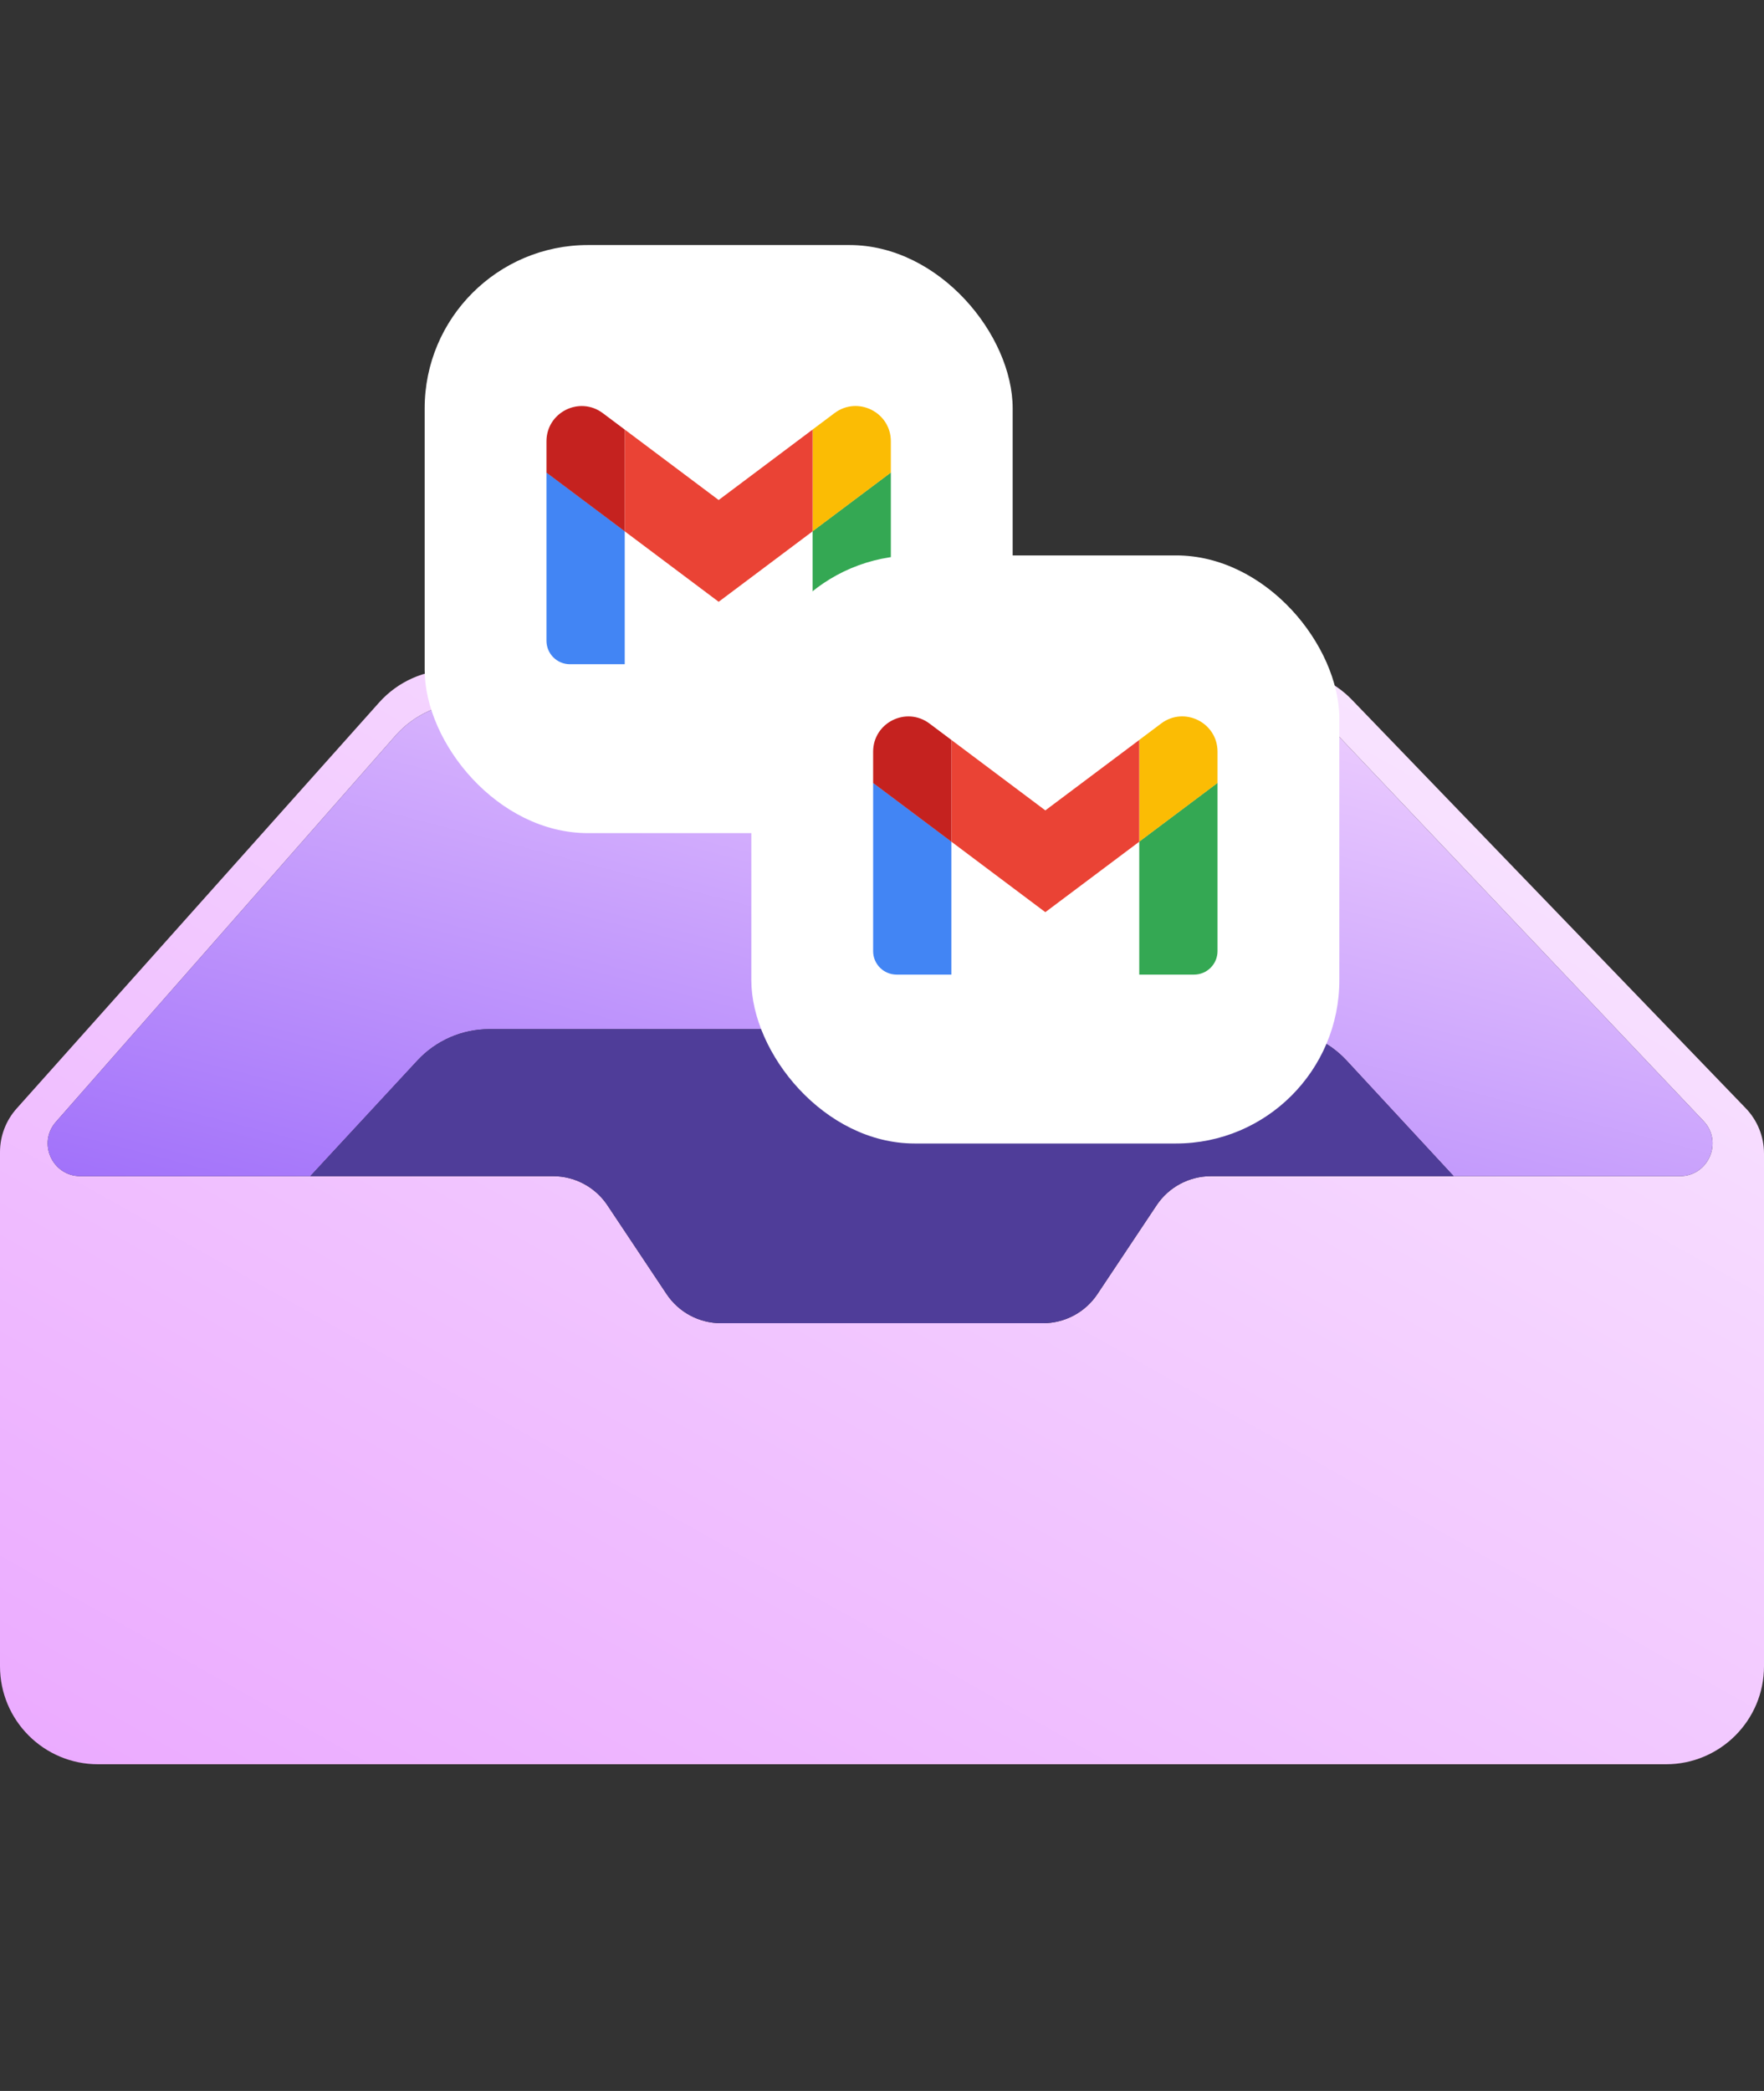 <svg width="108" height="128" viewBox="0 0 108 128" fill="none" xmlns="http://www.w3.org/2000/svg">
    <rect x="0" y="0" width="108" height="128" fill="#333333" stroke="none"/>
    <path
        d="M78.45 41C80.079 41 81.639 41.662 82.769 42.835L106.879 67.838C107.598 68.583 108 69.579 108 70.614V102C108 105.314 105.314 108 102 108H6C2.686 108 0 105.314 0 102V70.525C0 69.543 0.362 68.594 1.017 67.861L23.211 43.004C24.349 41.729 25.977 41 27.686 41H78.45ZM28.714 43C26.989 43 25.347 43.743 24.208 45.038L3.42 68.68C2.284 69.972 3.201 72 4.922 72H33.859C35.197 72 36.446 72.668 37.188 73.781L40.812 79.219C41.554 80.332 42.803 81 44.141 81H63.859C65.197 81 66.446 80.332 67.188 79.219L70.812 73.781C71.554 72.668 72.803 72 74.141 72H102.848C104.604 72 105.507 69.898 104.299 68.624L81.774 44.871C80.641 43.676 79.067 43 77.421 43H28.714Z"
        fill="url(#paint0_linear_52433_83476)"
    />
    <path
        d="M77.421 43C79.067 43 80.641 43.676 81.774 44.871L104.299 68.624C105.507 69.898 104.603 72 102.848 72H89L82.448 64.924C81.313 63.697 79.716 63 78.045 63H29.955C28.284 63 26.688 63.697 25.553 64.924L19 72H4.922C3.201 72 2.284 69.972 3.42 68.68L24.208 45.038C25.347 43.743 26.989 43 28.714 43H77.421Z"
        fill="url(#paint1_linear_52433_83476)"
    />
    <path
        d="M25.552 64.924L19 72H33.859C35.197 72 36.446 72.668 37.188 73.781L40.812 79.219C41.554 80.332 42.803 81 44.141 81H63.859C65.197 81 66.446 80.332 67.188 79.219L70.812 73.781C71.554 72.668 72.803 72 74.141 72H89L82.448 64.924C81.312 63.697 79.717 63 78.045 63H29.955C28.284 63 26.688 63.697 25.552 64.924Z"
        fill="#4F3D99"
    />
    <g clip-path="url(#clip0_52433_83476)">
        <path
            d="M26 25C26 19.477 30.477 15 36 15H52C57.523 15 62 19.477 62 25V41C62 46.523 57.523 51 52 51H36C30.477 51 26 46.523 26 41V25Z"
            fill="white"
        />
        <g clip-path="url(#clip1_52433_83476)">
            <path
                d="M34.895 40.661H38.249V32.516L33.457 28.922V39.224C33.457 40.019 34.102 40.661 34.895 40.661Z"
                fill="#4285F4"
            />
            <path
                d="M49.75 40.661H53.104C53.9 40.661 54.542 40.017 54.542 39.224V28.922L49.75 32.516"
                fill="#34A853"
            />
            <path
                d="M49.75 26.295V32.524L54.542 28.93V27.014C54.542 25.236 52.512 24.223 51.092 25.289"
                fill="#FBBC04"
            />
            <path d="M38.25 32.526V26.297L44 30.609L49.75 26.297V32.526L44 36.839" fill="#EA4335" />
            <path
                d="M33.457 27.016V28.933L38.249 32.526V26.297L36.907 25.291C35.484 24.225 33.457 25.238 33.457 27.016Z"
                fill="#C5221F"
            />
        </g>
    </g>
    <g clip-path="url(#clip2_52433_83476)">
        <path
            d="M46 44C46 38.477 50.477 34 56 34H72C77.523 34 82 38.477 82 44V60C82 65.523 77.523 70 72 70H56C50.477 70 46 65.523 46 60V44Z"
            fill="white"
        />
        <g clip-path="url(#clip3_52433_83476)">
            <path
                d="M54.895 59.661H58.249V51.516L53.457 47.922V58.224C53.457 59.019 54.102 59.661 54.895 59.661Z"
                fill="#4285F4"
            />
            <path
                d="M69.75 59.661H73.104C73.9 59.661 74.542 59.017 74.542 58.224V47.922L69.75 51.516"
                fill="#34A853"
            />
            <path
                d="M69.75 45.295V51.524L74.542 47.931V46.014C74.542 44.236 72.512 43.223 71.092 44.289"
                fill="#FBBC04"
            />
            <path d="M58.25 51.526V45.297L64 49.609L69.75 45.297V51.526L64 55.839" fill="#EA4335" />
            <path
                d="M53.457 46.016V47.932L58.249 51.526V45.297L56.907 44.291C55.484 43.225 53.457 44.238 53.457 46.016Z"
                fill="#C5221F"
            />
        </g>
    </g>
    <defs>
        <linearGradient
            id="paint0_linear_52433_83476"
            x1="108"
            y1="41"
            x2="53.394"
            y2="138.044"
            gradientUnits="userSpaceOnUse"
        >
            <stop stop-color="#FAEBFF" />
            <stop offset="1" stop-color="#EBAAFF" />
        </linearGradient>
        <linearGradient
            id="paint1_linear_52433_83476"
            x1="104.851"
            y1="43"
            x2="91.471"
            y2="94.851"
            gradientUnits="userSpaceOnUse"
        >
            <stop stop-color="#F6D8FF" />
            <stop offset="1" stop-color="#A171FA" />
        </linearGradient>
        <clipPath id="clip0_52433_83476">
            <rect x="26" y="15" width="36" height="36" rx="10" fill="white" />
        </clipPath>
        <clipPath id="clip1_52433_83476">
            <rect width="21.083" height="15.812" fill="white" transform="translate(33.457 24.859)" />
        </clipPath>
        <clipPath id="clip2_52433_83476">
            <rect x="46" y="34" width="36" height="36" rx="10" fill="white" />
        </clipPath>
        <clipPath id="clip3_52433_83476">
            <rect width="21.083" height="15.812" fill="white" transform="translate(53.457 43.859)" />
        </clipPath>
    </defs>
</svg>
